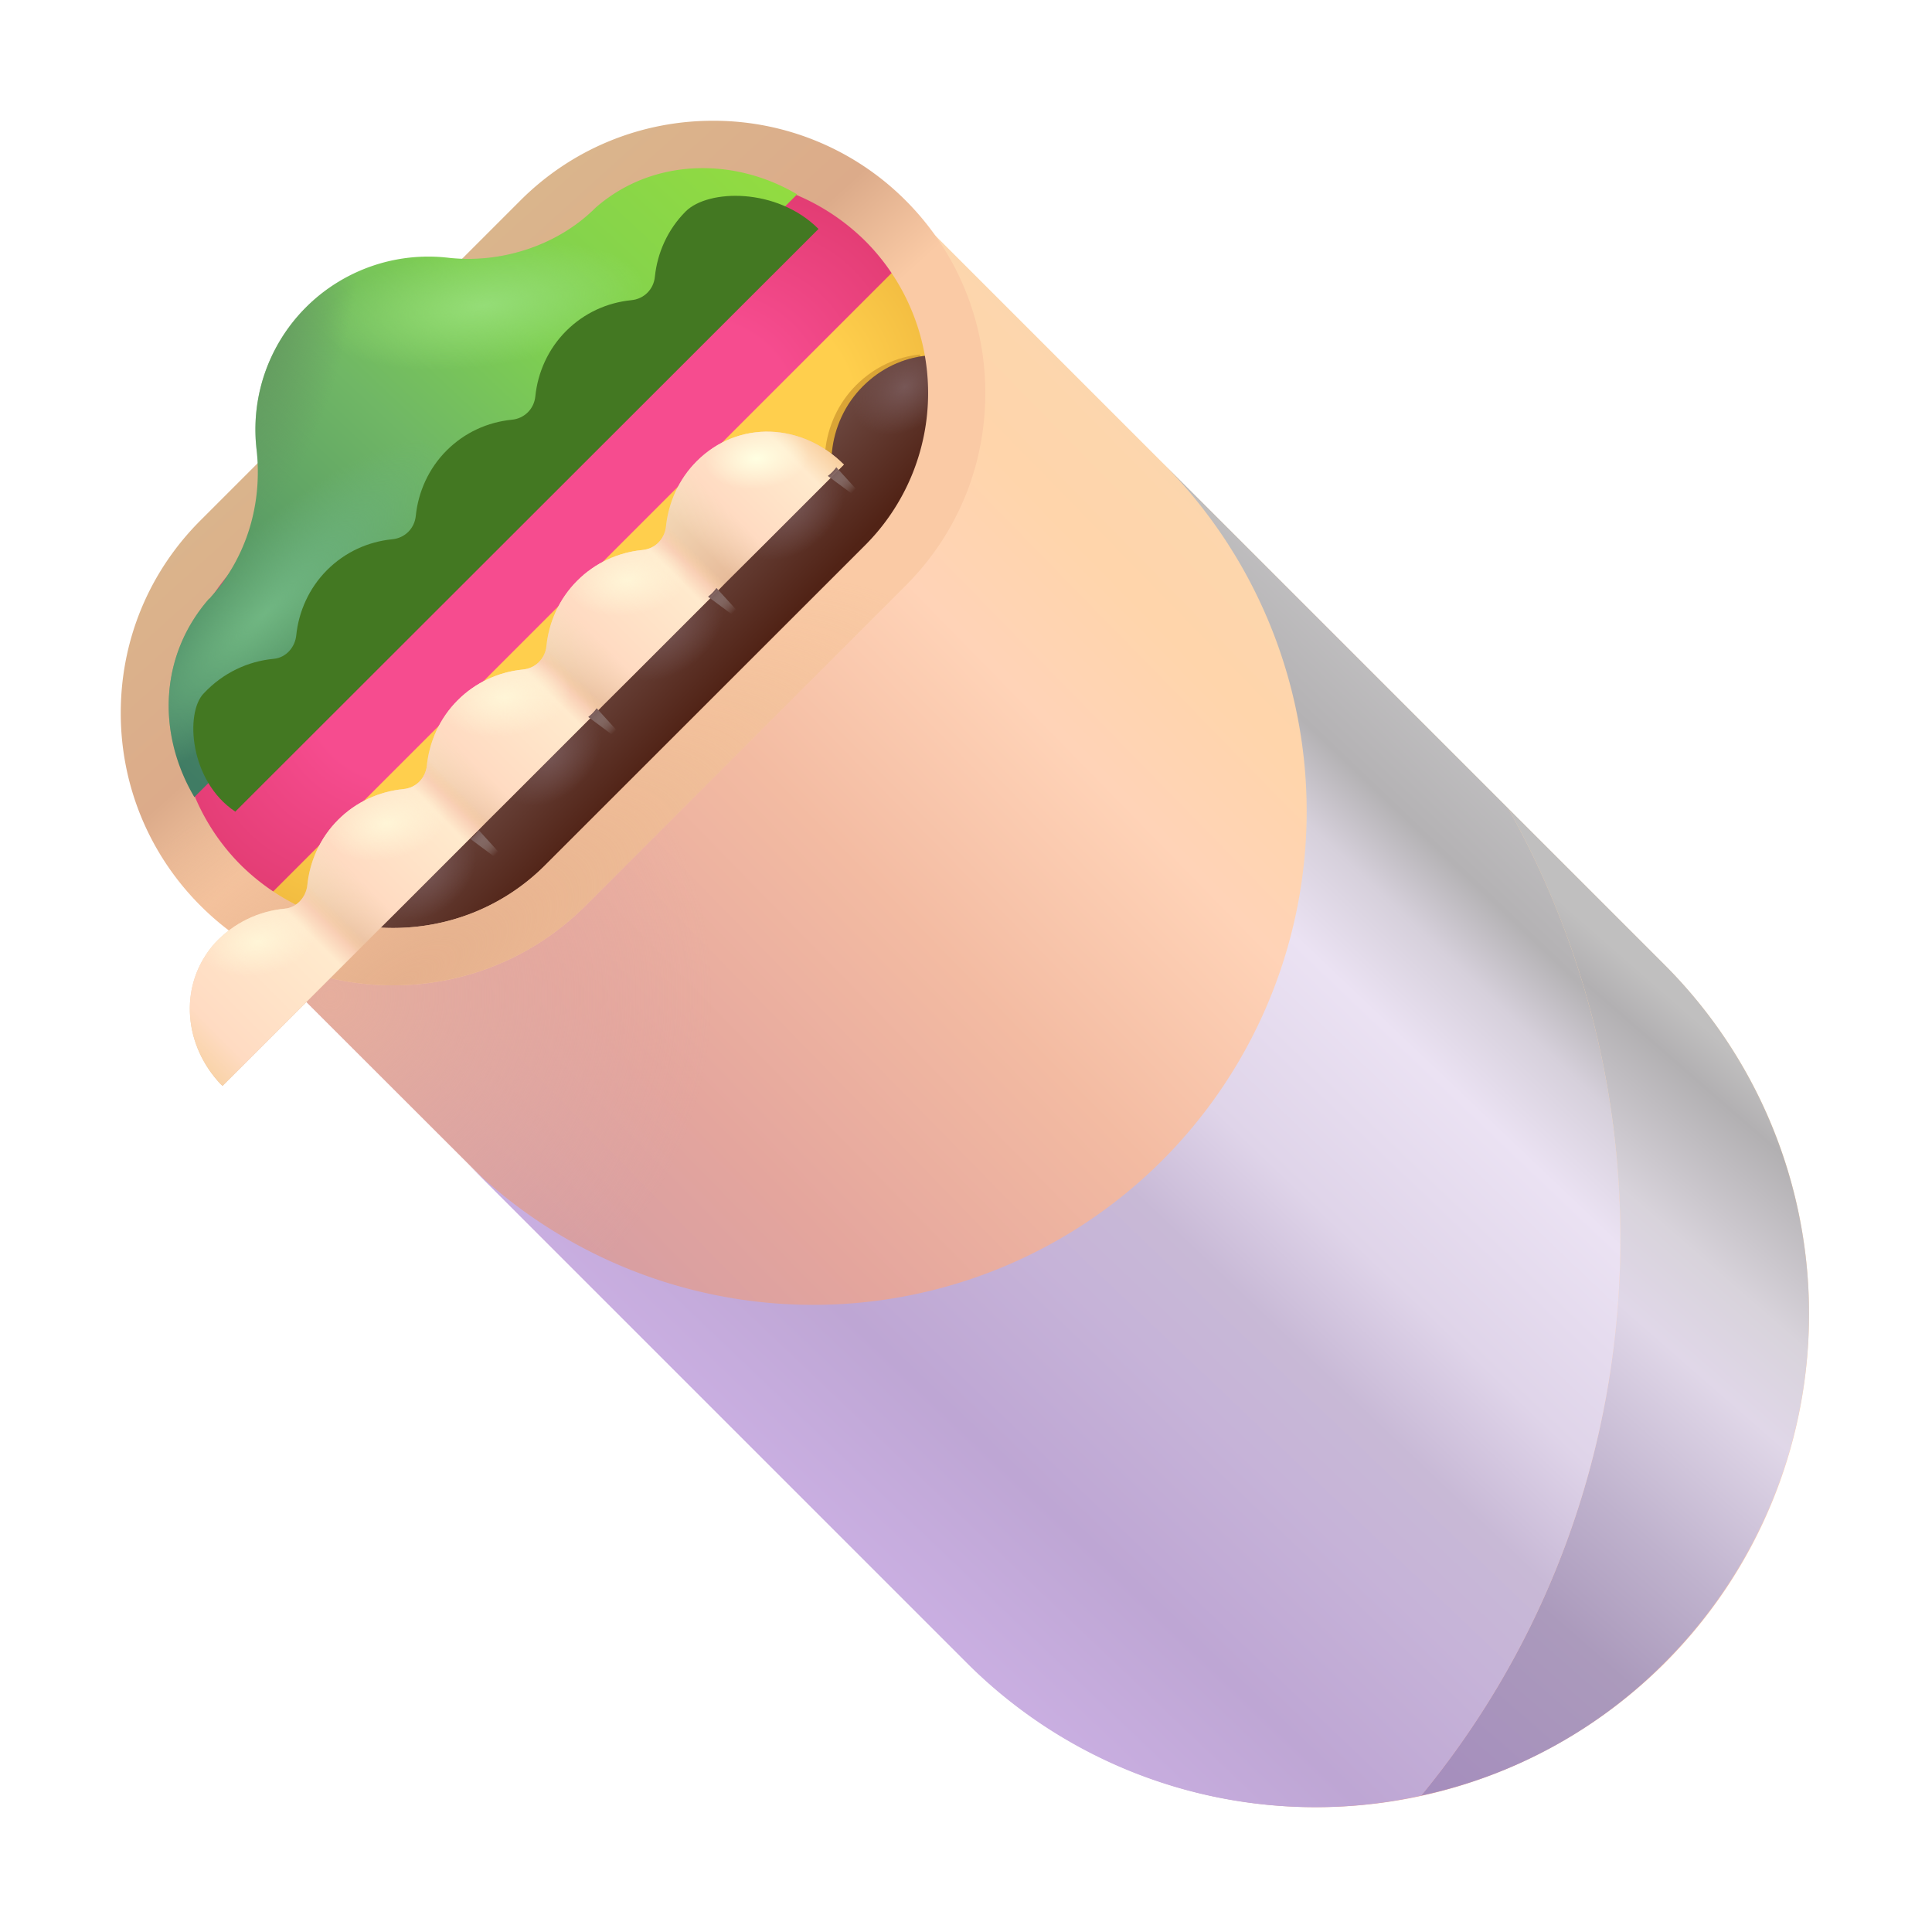 <svg width="32" height="32" fill="none" xmlns="http://www.w3.org/2000/svg"><g clip-path="url(#a)"><path d="M27.57 15.98 14.64 3.05 3.09 14.61l12.93 12.93a8.178 8.178 0 0 0 11.56 0c3.18-3.19 3.18-8.37-.01-11.56Z" fill="url(#b)"/><path d="M27.57 15.98 14.64 3.05 3.09 14.61l12.93 12.93a8.178 8.178 0 0 0 11.56 0c3.18-3.19 3.18-8.37-.01-11.56Z" fill="url(#c)"/><path d="M27.57 27.54a8.178 8.178 0 0 0 0-11.56l-2.59-2.59c2.89 5.14 2.41 11.67-1.44 16.35a8.048 8.048 0 0 0 4.03-2.2Z" fill="url(#d)"/><path d="m24.98 13.39-5.73-5.73a8.178 8.178 0 0 1 0 11.56 8.178 8.178 0 0 1-11.56 0l8.32 8.32a8.154 8.154 0 0 0 7.53 2.2c3.85-4.68 4.33-11.21 1.44-16.35Z" fill="url(#e)"/><path d="M15.37 6.06a3.567 3.567 0 0 0-6.06-2.09L3.94 9.34a3.567 3.567 0 0 0 0 5.04c.59.59 1.33.92 2.09 1.02l9.34-9.34Z" fill="url(#f)"/><path d="M14.79 4.5a3.567 3.567 0 0 0-5.48-.53L3.94 9.34a3.567 3.567 0 0 0 .53 5.48L14.79 4.5Z" fill="url(#g)"/><g filter="url(#h)"><path d="M14.839 8.211c.4-.72.54-1.55.4-2.34-.39.04-.76.21-1.06.51-.3.3-.47.69-.51 1.08-.02.21-.18.37-.39.39-.4.04-.78.21-1.08.51-.3.3-.47.69-.51 1.08-.02.21-.18.37-.39.39-.4.04-.78.21-1.08.51-.3.3-.47.69-.51 1.08-.02.21-.18.37-.39.39-.4.04-.78.21-1.08.51-.3.3-.47.69-.51 1.08-.02.2-.17.37-.37.39-.43.04-.84.23-1.16.57-.26.28-.4.63-.44.99.79.13 1.62 0 2.34-.4.28-.16.54-.35.78-.59l5.37-5.37c.24-.24.43-.5.59-.78Z" fill="#DAA536"/></g><path d="M14.95 8.23c.4-.72.54-1.55.4-2.34-.39.04-.76.21-1.06.51-.3.3-.47.69-.51 1.08-.02.21-.18.37-.39.39-.4.04-.78.21-1.08.51-.3.3-.47.69-.51 1.08-.02.21-.18.37-.39.39-.4.04-.78.21-1.08.51-.3.3-.47.69-.51 1.08-.02.21-.18.37-.39.39-.4.04-.78.21-1.08.51-.3.3-.47.69-.51 1.08-.02.2-.17.37-.37.39-.43.04-.84.23-1.16.57-.26.28-.4.63-.44.99.79.13 1.62 0 2.34-.4.28-.16.54-.35.78-.59l5.37-5.37c.24-.24.43-.5.59-.78Z" fill="url(#i)"/><path d="M14.95 8.23c.4-.72.54-1.55.4-2.34-.39.04-.76.21-1.06.51-.3.3-.47.69-.51 1.08-.02.21-.18.37-.39.39-.4.04-.78.21-1.08.51-.3.3-.47.69-.51 1.08-.02.21-.18.37-.39.39-.4.04-.78.21-1.08.51-.3.3-.47.69-.51 1.08-.02.21-.18.37-.39.39-.4.04-.78.21-1.08.51-.3.3-.47.69-.51 1.08-.02.2-.17.37-.37.39-.43.04-.84.23-1.16.57-.26.28-.4.63-.44.99.79.13 1.62 0 2.34-.4.28-.16.54-.35.78-.59l5.37-5.37c.24-.24.43-.5.59-.78Z" fill="url(#j)"/><path d="M14.95 8.23c.4-.72.54-1.55.4-2.34-.39.04-.76.21-1.06.51-.3.3-.47.69-.51 1.08-.02.21-.18.37-.39.39-.4.04-.78.21-1.08.51-.3.3-.47.69-.51 1.08-.02.21-.18.37-.39.39-.4.04-.78.21-1.08.51-.3.3-.47.69-.51 1.08-.02.21-.18.37-.39.39-.4.04-.78.21-1.08.51-.3.3-.47.69-.51 1.08-.02.2-.17.37-.37.39-.43.04-.84.23-1.16.57-.26.28-.4.63-.44.99.79.13 1.62 0 2.34-.4.28-.16.54-.35.78-.59l5.37-5.37c.24-.24.43-.5.59-.78Z" fill="url(#k)"/><path d="M14.95 8.23c.4-.72.54-1.55.4-2.34-.39.04-.76.21-1.06.51-.3.3-.47.69-.51 1.08-.02.21-.18.37-.39.39-.4.04-.78.21-1.08.51-.3.3-.47.69-.51 1.08-.02.21-.18.37-.39.39-.4.04-.78.21-1.08.51-.3.3-.47.69-.51 1.08-.02.21-.18.37-.39.39-.4.04-.78.21-1.08.51-.3.3-.47.69-.51 1.08-.02.2-.17.37-.37.39-.43.04-.84.23-1.16.57-.26.28-.4.63-.44.99.79.13 1.62 0 2.34-.4.28-.16.54-.35.78-.59l5.37-5.37c.24-.24.43-.5.59-.78Z" fill="url(#l)"/><path d="M14.95 8.23c.4-.72.54-1.55.4-2.34-.39.04-.76.21-1.06.51-.3.3-.47.69-.51 1.08-.02.21-.18.37-.39.39-.4.04-.78.21-1.08.51-.3.3-.47.69-.51 1.08-.02.21-.18.37-.39.39-.4.04-.78.21-1.08.51-.3.3-.47.69-.51 1.08-.02.21-.18.37-.39.39-.4.04-.78.21-1.08.51-.3.3-.47.69-.51 1.08-.02.2-.17.37-.37.39-.43.04-.84.23-1.16.57-.26.28-.4.63-.44.99.79.13 1.62 0 2.34-.4.28-.16.54-.35.78-.59l5.37-5.37c.24-.24.43-.5.59-.78Z" fill="url(#m)"/><path d="M14.95 8.23c.4-.72.54-1.55.4-2.34-.39.04-.76.21-1.06.51-.3.3-.47.69-.51 1.08-.02.21-.18.37-.39.39-.4.04-.78.21-1.08.51-.3.3-.47.69-.51 1.08-.02.21-.18.37-.39.39-.4.04-.78.21-1.08.51-.3.3-.47.69-.51 1.08-.02.21-.18.37-.39.39-.4.04-.78.21-1.08.51-.3.3-.47.69-.51 1.08-.02.2-.17.37-.37.39-.43.04-.84.23-1.16.57-.26.28-.4.63-.44.99.79.13 1.62 0 2.34-.4.28-.16.54-.35.78-.59l5.37-5.37c.24-.24.43-.5.59-.78Z" fill="url(#n)"/><path d="M11.81 2.95c.91 0 1.82.35 2.52 1.04a3.567 3.567 0 0 1 0 5.04l-5.3 5.3c-.7.7-1.61 1.04-2.52 1.04-.91 0-1.82-.35-2.52-1.04a3.567 3.567 0 0 1 0-5.04l5.3-5.3c.69-.7 1.61-1.04 2.52-1.04Zm0-.95c-1.2 0-2.34.47-3.19 1.32l-5.3 5.3C2.47 9.47 2 10.6 2 11.81c0 1.2.47 2.34 1.32 3.19.85.85 1.98 1.32 3.19 1.32 1.2 0 2.34-.47 3.19-1.32L15 9.7c.85-.85 1.32-1.98 1.32-3.19 0-1.2-.47-2.34-1.32-3.19A4.494 4.494 0 0 0 11.81 2Z" fill="url(#o)"/><path d="M11.81 2.95c.91 0 1.82.35 2.52 1.04a3.567 3.567 0 0 1 0 5.04l-5.3 5.3c-.7.7-1.61 1.04-2.52 1.04-.91 0-1.82-.35-2.52-1.04a3.567 3.567 0 0 1 0-5.04l5.3-5.3c.69-.7 1.61-1.04 2.52-1.04Zm0-.95c-1.2 0-2.34.47-3.19 1.32l-5.3 5.3C2.47 9.47 2 10.6 2 11.81c0 1.2.47 2.34 1.32 3.19.85.85 1.98 1.32 3.19 1.32 1.2 0 2.34-.47 3.19-1.32L15 9.7c.85-.85 1.32-1.98 1.32-3.19 0-1.2-.47-2.34-1.32-3.19A4.494 4.494 0 0 0 11.81 2Z" fill="url(#p)"/><path d="M13.203 3.219c-1.05-.62-2.396-.601-3.336.219-.63.63-1.566.93-2.437.832a2.864 2.864 0 0 0-3.18 3.18c.1.88-.16 1.77-.75 2.43-.01.01-.02.03-.04.04-.82.94-.861 2.233-.241 3.283l9.984-9.984Z" fill="url(#q)"/><path d="M13.203 3.219c-1.05-.62-2.396-.601-3.336.219-.63.63-1.566.93-2.437.832a2.864 2.864 0 0 0-3.18 3.18c.1.88-.16 1.77-.75 2.43-.01.01-.02.03-.04.04-.82.94-.861 2.233-.241 3.283l9.984-9.984Z" fill="url(#r)"/><path d="M13.203 3.219c-1.05-.62-2.396-.601-3.336.219-.63.63-1.566.93-2.437.832a2.864 2.864 0 0 0-3.18 3.18c.1.88-.16 1.77-.75 2.43-.01.01-.02.03-.04.04-.82.94-.861 2.233-.241 3.283l9.984-9.984Z" fill="url(#s)"/><path d="M13.203 3.219c-1.05-.62-2.396-.601-3.336.219-.63.63-1.566.93-2.437.832a2.864 2.864 0 0 0-3.18 3.18c.1.88-.16 1.77-.75 2.43-.01.01-.02.03-.04.04-.82.94-.861 2.233-.241 3.283l9.984-9.984Z" fill="url(#t)"/><g filter="url(#u)"><path d="M13.557 3.792c-.69-.69-1.83-.66-2.2-.29-.3.3-.47.69-.51 1.08-.02.21-.18.37-.39.39-.4.04-.78.21-1.08.51-.3.3-.47.69-.51 1.08-.02.21-.18.37-.39.39-.4.04-.78.21-1.08.51-.3.3-.47.69-.51 1.08-.02.21-.18.37-.39.39-.4.04-.78.21-1.08.51-.3.3-.47.69-.51 1.08-.02.2-.17.37-.37.39-.43.04-.84.23-1.16.57-.314.315-.243 1.453.52 1.961l9.66-9.651Z" fill="#437822"/></g><g filter="url(#v)"><path d="M13.977 3.695c-.69-.69-1.747-.745-2.437-.055-.3.3-.47.69-.51 1.08-.02.21-.18.37-.39.39-.4.04-.78.21-1.08.51-.3.3-.47.69-.51 1.08-.02.21-.18.37-.39.39-.4.04-.78.21-1.08.51-.3.3-.47.69-.51 1.08-.02.21-.18.37-.39.39-.4.04-.78.21-1.08.51-.3.3-.47.69-.51 1.08-.02.2-.17.37-.37.39-.43.04-.84.23-1.16.57-.59.66-.533 1.624.047 2.284.03.03.05.06.08.08l10.29-10.289Z" fill="url(#w)"/><path d="M13.977 3.695c-.69-.69-1.747-.745-2.437-.055-.3.3-.47.69-.51 1.08-.02.21-.18.37-.39.39-.4.04-.78.21-1.08.51-.3.3-.47.69-.51 1.08-.02.21-.18.37-.39.39-.4.04-.78.21-1.08.51-.3.3-.47.69-.51 1.08-.02.21-.18.37-.39.39-.4.04-.78.21-1.08.51-.3.3-.47.69-.51 1.08-.02.2-.17.37-.37.39-.43.04-.84.23-1.16.57-.59.66-.533 1.624.047 2.284.03.03.05.06.08.08l10.29-10.289Z" fill="url(#x)"/><path d="M13.977 3.695c-.69-.69-1.747-.745-2.437-.055-.3.3-.47.69-.51 1.08-.02.21-.18.37-.39.39-.4.04-.78.21-1.08.51-.3.3-.47.69-.51 1.08-.02.21-.18.37-.39.39-.4.04-.78.21-1.08.51-.3.3-.47.69-.51 1.08-.02.21-.18.37-.39.39-.4.04-.78.21-1.08.51-.3.3-.47.69-.51 1.08-.02.2-.17.37-.37.39-.43.04-.84.23-1.16.57-.59.66-.533 1.624.047 2.284.03.03.05.06.08.08l10.29-10.289Z" fill="url(#y)"/><path d="M13.977 3.695c-.69-.69-1.747-.745-2.437-.055-.3.3-.47.69-.51 1.08-.02.21-.18.37-.39.39-.4.04-.78.21-1.08.51-.3.3-.47.69-.51 1.08-.02.21-.18.37-.39.39-.4.04-.78.21-1.08.51-.3.3-.47.69-.51 1.08-.02.21-.18.37-.39.39-.4.04-.78.21-1.08.51-.3.3-.47.69-.51 1.08-.02.2-.17.37-.37.39-.43.04-.84.23-1.16.57-.59.66-.533 1.624.047 2.284.03.03.05.06.08.08l10.29-10.289Z" fill="url(#z)"/><path d="M13.977 3.695c-.69-.69-1.747-.745-2.437-.055-.3.3-.47.69-.51 1.08-.02.21-.18.37-.39.39-.4.04-.78.21-1.08.51-.3.3-.47.69-.51 1.08-.02.21-.18.37-.39.39-.4.04-.78.21-1.08.51-.3.3-.47.69-.51 1.08-.02.21-.18.37-.39.39-.4.04-.78.21-1.08.51-.3.3-.47.69-.51 1.08-.02.2-.17.37-.37.39-.43.04-.84.23-1.16.57-.59.66-.533 1.624.047 2.284.03.03.05.06.08.08l10.29-10.289Z" fill="url(#A)"/><path d="M13.977 3.695c-.69-.69-1.747-.745-2.437-.055-.3.3-.47.69-.51 1.08-.02.21-.18.37-.39.39-.4.04-.78.21-1.08.51-.3.3-.47.69-.51 1.08-.02.21-.18.37-.39.39-.4.04-.78.21-1.08.51-.3.3-.47.69-.51 1.08-.02.21-.18.37-.39.39-.4.04-.78.21-1.08.51-.3.3-.47.69-.51 1.08-.02.2-.17.37-.37.39-.43.04-.84.23-1.16.57-.59.66-.533 1.624.047 2.284.03.03.05.06.08.08l10.29-10.289Z" fill="url(#B)"/><path d="M13.977 3.695c-.69-.69-1.747-.745-2.437-.055-.3.3-.47.69-.51 1.08-.02.21-.18.37-.39.39-.4.04-.78.21-1.08.51-.3.3-.47.69-.51 1.08-.02.21-.18.37-.39.39-.4.04-.78.21-1.08.51-.3.3-.47.69-.51 1.08-.02.21-.18.37-.39.39-.4.04-.78.21-1.08.51-.3.3-.47.69-.51 1.08-.02.2-.17.37-.37.39-.43.04-.84.23-1.16.57-.59.66-.533 1.624.047 2.284.03.03.05.06.08.08l10.29-10.289Z" fill="url(#C)"/><path d="M13.977 3.695c-.69-.69-1.747-.745-2.437-.055-.3.3-.47.69-.51 1.08-.02.21-.18.37-.39.39-.4.04-.78.21-1.08.51-.3.3-.47.69-.51 1.08-.02.21-.18.37-.39.39-.4.04-.78.21-1.08.51-.3.3-.47.69-.51 1.08-.02.21-.18.37-.39.39-.4.04-.78.21-1.08.51-.3.3-.47.69-.51 1.08-.02.2-.17.37-.37.39-.43.04-.84.23-1.16.57-.59.66-.533 1.624.047 2.284.03.03.05.06.08.08l10.29-10.289Z" fill="url(#D)"/><path d="M13.977 3.695c-.69-.69-1.747-.745-2.437-.055-.3.3-.47.69-.51 1.08-.02.21-.18.37-.39.39-.4.04-.78.21-1.08.51-.3.3-.47.69-.51 1.08-.02.21-.18.37-.39.39-.4.04-.78.21-1.08.51-.3.3-.47.69-.51 1.08-.02.21-.18.37-.39.39-.4.04-.78.21-1.08.51-.3.3-.47.69-.51 1.08-.02.2-.17.37-.37.39-.43.04-.84.23-1.16.57-.59.66-.533 1.624.047 2.284.03.03.05.06.08.08l10.29-10.289Z" fill="url(#E)"/><path d="M13.977 3.695c-.69-.69-1.747-.745-2.437-.055-.3.3-.47.69-.51 1.08-.02.21-.18.37-.39.39-.4.04-.78.21-1.08.51-.3.3-.47.69-.51 1.08-.02.21-.18.37-.39.39-.4.04-.78.21-1.08.51-.3.3-.47.69-.51 1.08-.02.21-.18.37-.39.39-.4.04-.78.21-1.08.51-.3.3-.47.69-.51 1.08-.02.2-.17.37-.37.39-.43.04-.84.23-1.16.57-.59.66-.533 1.624.047 2.284.03.03.05.06.08.08l10.29-10.289Z" fill="url(#F)"/><path d="M13.977 3.695c-.69-.69-1.747-.745-2.437-.055-.3.3-.47.69-.51 1.08-.02.21-.18.37-.39.39-.4.04-.78.21-1.08.51-.3.3-.47.69-.51 1.08-.02.21-.18.37-.39.39-.4.04-.78.21-1.08.51-.3.3-.47.69-.51 1.08-.02.21-.18.37-.39.39-.4.04-.78.21-1.08.51-.3.3-.47.69-.51 1.08-.02.2-.17.37-.37.39-.43.04-.84.23-1.16.57-.59.66-.533 1.624.047 2.284.03.03.05.06.08.08l10.29-10.289Z" fill="url(#G)"/></g><g filter="url(#H)"><path d="M13.852 7.738a.64.64 0 0 1-.141.145l.44.326.064-.07-.363-.4Z" fill="url(#I)"/></g><g filter="url(#J)"><path d="M11.867 9.738a.637.637 0 0 1-.14.145l.439.326.065-.07-.364-.4Z" fill="url(#K)"/></g><g filter="url(#L)"><path d="M9.883 11.73a.638.638 0 0 1-.14.145l.438.326.065-.07-.363-.4Z" fill="url(#M)"/></g><g filter="url(#N)"><path d="M7.93 13.75a.638.638 0 0 1-.14.144l.438.326.065-.07-.363-.4Z" fill="url(#O)"/></g></g><defs><radialGradient id="c" cx="0" cy="0" r="1" gradientUnits="userSpaceOnUse" gradientTransform="rotate(55.1 -13.087 13.457) scale(6.336 6.334)"><stop stop-color="#E6AE9D"/><stop offset="1" stop-color="#E3ACA4" stop-opacity="0"/></radialGradient><radialGradient id="f" cx="0" cy="0" r="1" gradientUnits="userSpaceOnUse" gradientTransform="rotate(48.013 -5.87 15.3) scale(4.85 8.545)"><stop offset=".671" stop-color="#FFCF4D"/><stop offset="1" stop-color="#E9AF38"/></radialGradient><radialGradient id="g" cx="0" cy="0" r="1" gradientUnits="userSpaceOnUse" gradientTransform="rotate(48.013 -5.682 14.807) scale(4.625 8.148)"><stop offset=".604" stop-color="#F64C8F"/><stop offset="1" stop-color="#DE396D"/></radialGradient><radialGradient id="j" cx="0" cy="0" r="1" gradientUnits="userSpaceOnUse" gradientTransform="rotate(52.578 1.008 18.37) scale(.689 .953)"><stop stop-color="#775756"/><stop offset="1" stop-color="#745352" stop-opacity="0"/></radialGradient><radialGradient id="k" cx="0" cy="0" r="1" gradientUnits="userSpaceOnUse" gradientTransform="matrix(.484 .578 -.8 .671 13.063 8.39)"><stop stop-color="#775756"/><stop offset="1" stop-color="#745352" stop-opacity="0"/></radialGradient><radialGradient id="l" cx="0" cy="0" r="1" gradientUnits="userSpaceOnUse" gradientTransform="matrix(.469 .641 -.887 .649 10.984 10.375)"><stop stop-color="#775756"/><stop offset="1" stop-color="#745352" stop-opacity="0"/></radialGradient><radialGradient id="m" cx="0" cy="0" r="1" gradientUnits="userSpaceOnUse" gradientTransform="matrix(.492 .516 -.714 .681 9.094 12.492)"><stop stop-color="#775756"/><stop offset="1" stop-color="#745352" stop-opacity="0"/></radialGradient><radialGradient id="n" cx="0" cy="0" r="1" gradientUnits="userSpaceOnUse" gradientTransform="matrix(.461 .516 -.714 .638 7.04 14.43)"><stop stop-color="#775756"/><stop offset="1" stop-color="#745352" stop-opacity="0"/></radialGradient><radialGradient id="p" cx="0" cy="0" r="1" gradientUnits="userSpaceOnUse" gradientTransform="rotate(-32.79 31.047 -3.099) scale(10.631 4.197)"><stop stop-color="#E5B08D"/><stop offset="1" stop-color="#E2AC85" stop-opacity="0"/></radialGradient><radialGradient id="r" cx="0" cy="0" r="1" gradientUnits="userSpaceOnUse" gradientTransform="matrix(.214 1.531 -4.097 .573 8.005 5.063)"><stop stop-color="#95DD77"/><stop offset=".649" stop-color="#95DD77" stop-opacity="0"/></radialGradient><radialGradient id="s" cx="0" cy="0" r="1" gradientUnits="userSpaceOnUse" gradientTransform="matrix(.797 .844 -2.903 2.741 4.39 10.156)"><stop stop-color="#70B682"/><stop offset="1" stop-color="#70B682" stop-opacity="0"/></radialGradient><radialGradient id="t" cx="0" cy="0" r="1" gradientUnits="userSpaceOnUse" gradientTransform="rotate(98.306 .121 4.092) scale(4.327 1.722)"><stop stop-color="#5F915A"/><stop offset="1" stop-color="#639060" stop-opacity="0"/></radialGradient><radialGradient id="C" cx="0" cy="0" r="1" gradientUnits="userSpaceOnUse" gradientTransform="matrix(.047 .5 -.856 .08 12.531 3.594)"><stop stop-color="#FFFFE2"/><stop offset="1" stop-color="#FFFFE2" stop-opacity="0"/></radialGradient><radialGradient id="D" cx="0" cy="0" r="1" gradientUnits="userSpaceOnUse" gradientTransform="matrix(.078 .578 -.99 .134 10.39 5.61)"><stop stop-color="#FFF5D7"/><stop offset="1" stop-color="#FFF5D7" stop-opacity="0"/></radialGradient><radialGradient id="E" cx="0" cy="0" r="1" gradientUnits="userSpaceOnUse" gradientTransform="rotate(81.674 -.186 8.61) scale(.647 1.108)"><stop stop-color="#FFF5D7"/><stop offset="1" stop-color="#FFF5D7" stop-opacity="0"/></radialGradient><radialGradient id="F" cx="0" cy="0" r="1" gradientUnits="userSpaceOnUse" gradientTransform="matrix(.125 .578 -.99 .214 6.406 9.64)"><stop stop-color="#FFF5D7"/><stop offset="1" stop-color="#FFF5D7" stop-opacity="0"/></radialGradient><radialGradient id="G" cx="0" cy="0" r="1" gradientUnits="userSpaceOnUse" gradientTransform="matrix(.109 .547 -.936 .187 4.281 11.594)"><stop stop-color="#FFF5D7"/><stop offset="1" stop-color="#FFF5D7" stop-opacity="0"/></radialGradient><linearGradient id="b" x1="18.563" y1="6.688" x2="7" y2="18" gradientUnits="userSpaceOnUse"><stop stop-color="#FCD6AD"/><stop offset=".128" stop-color="#FFD5AB"/><stop offset=".281" stop-color="#FFD3B7"/><stop offset=".527" stop-color="#F3BBA2"/><stop offset=".817" stop-color="#E4A59D"/><stop offset="1" stop-color="#D79EA2"/></linearGradient><linearGradient id="d" x1="31.875" y1="20.188" x2="23.54" y2="29.74" gradientUnits="userSpaceOnUse"><stop stop-color="#C0BFBF"/><stop offset=".059" stop-color="#B2B0B2"/><stop offset=".231" stop-color="#D8D3DB"/><stop offset=".345" stop-color="#E0D7E8"/><stop offset=".554" stop-color="#BFB2CD"/><stop offset=".713" stop-color="#AB9ABC"/><stop offset="1" stop-color="#A58DBD"/></linearGradient><linearGradient id="e" x1="26.839" y1="14" x2="14.875" y2="26.563" gradientUnits="userSpaceOnUse"><stop stop-color="#C3C2C3"/><stop offset=".123" stop-color="#B4B2B4"/><stop offset=".191" stop-color="#D6D0DB"/><stop offset=".278" stop-color="#EBE2F3"/><stop offset=".449" stop-color="#DFD4E9"/><stop offset=".561" stop-color="#C8B9D6"/><stop offset=".666" stop-color="#C6B3D8"/><stop offset=".833" stop-color="#BEA6D4"/><stop offset="1" stop-color="#CAAFE2"/></linearGradient><linearGradient id="i" x1="10.078" y1="10.654" x2="11.438" y2="11.938" gradientUnits="userSpaceOnUse"><stop stop-color="#6E4A43"/><stop offset="1" stop-color="#512316"/></linearGradient><linearGradient id="o" x1="5.688" y1="5.625" x2="12" y2="12.625" gradientUnits="userSpaceOnUse"><stop stop-color="#DAB68C"/><stop offset=".39" stop-color="#DCAB8A"/><stop offset=".579" stop-color="#FACAA5"/></linearGradient><linearGradient id="q" x1="2.76" y1="12.5" x2="12.438" y2="2.188" gradientUnits="userSpaceOnUse"><stop stop-color="#407C64"/><stop offset=".467" stop-color="#70B765"/><stop offset=".653" stop-color="#7ECF51"/><stop offset="1" stop-color="#93DC40"/></linearGradient><linearGradient id="w" x1="7.688" y1="7.563" x2="9.188" y2="9.063" gradientUnits="userSpaceOnUse"><stop stop-color="#F4DAB8"/><stop offset=".865" stop-color="#E6B998"/></linearGradient><linearGradient id="x" x1="13.703" y1="3.453" x2="11.844" y2="5.281" gradientUnits="userSpaceOnUse"><stop stop-color="#F9D0A1"/><stop offset=".193" stop-color="#FFEACD"/><stop offset=".711" stop-color="#FFDBC2"/><stop offset="1" stop-color="#FFE0C6" stop-opacity="0"/></linearGradient><linearGradient id="y" x1="11.734" y1="5.375" x2="9.594" y2="7.484" gradientUnits="userSpaceOnUse"><stop stop-color="#F9D0A1" stop-opacity="0"/><stop offset=".076" stop-color="#F9CFB5"/><stop offset=".168" stop-color="#FFEACD"/><stop offset=".711" stop-color="#FFDBC2"/><stop offset="1" stop-color="#FFE0C6" stop-opacity="0"/></linearGradient><linearGradient id="z" x1="9.75" y1="7.422" x2="7.594" y2="9.594" gradientUnits="userSpaceOnUse"><stop stop-color="#F9D0A1" stop-opacity="0"/><stop offset=".076" stop-color="#F9CFB5"/><stop offset=".168" stop-color="#FFEACD"/><stop offset=".711" stop-color="#FFDBC2"/><stop offset="1" stop-color="#FFE0C6" stop-opacity="0"/></linearGradient><linearGradient id="A" x1="7.859" y1="9.359" x2="5.656" y2="11.5" gradientUnits="userSpaceOnUse"><stop stop-color="#F9D0A1" stop-opacity="0"/><stop offset=".076" stop-color="#F9CFB5"/><stop offset=".168" stop-color="#FFEACD"/><stop offset=".711" stop-color="#FFDBC2"/><stop offset="1" stop-color="#FFE0C6" stop-opacity="0"/></linearGradient><linearGradient id="B" x1="5.844" y1="11.375" x2="3.406" y2="13.813" gradientUnits="userSpaceOnUse"><stop stop-color="#F9D0A1" stop-opacity="0"/><stop offset=".076" stop-color="#F9CFB5"/><stop offset=".168" stop-color="#FFEACD"/><stop offset=".814" stop-color="#FFDBC2"/><stop offset="1" stop-color="#F8D2A5"/></linearGradient><linearGradient id="I" x1="13.792" y1="7.821" x2="14.19" y2="8.227" gradientUnits="userSpaceOnUse"><stop stop-color="#795B58"/><stop offset=".829" stop-color="#C4C4C4" stop-opacity="0"/></linearGradient><linearGradient id="K" x1="11.808" y1="9.821" x2="12.206" y2="10.227" gradientUnits="userSpaceOnUse"><stop stop-color="#795B58"/><stop offset=".829" stop-color="#C4C4C4" stop-opacity="0"/></linearGradient><linearGradient id="M" x1="9.824" y1="11.813" x2="10.221" y2="12.219" gradientUnits="userSpaceOnUse"><stop stop-color="#795B58"/><stop offset=".829" stop-color="#C4C4C4" stop-opacity="0"/></linearGradient><linearGradient id="O" x1="7.871" y1="13.832" x2="8.268" y2="14.237" gradientUnits="userSpaceOnUse"><stop stop-color="#795B58"/><stop offset=".829" stop-color="#C4C4C4" stop-opacity="0"/></linearGradient><filter id="h" x="5.259" y="5.371" width="10.533" height="10.529" filterUnits="userSpaceOnUse" color-interpolation-filters="sRGB"><feFlood flood-opacity="0" result="BackgroundImageFix"/><feBlend in="SourceGraphic" in2="BackgroundImageFix" result="shape"/><feGaussianBlur stdDeviation=".25" result="effect1_foregroundBlur_18_33695"/></filter><filter id="u" x="2.452" y="2.494" width="11.856" height="11.699" filterUnits="userSpaceOnUse" color-interpolation-filters="sRGB"><feFlood flood-opacity="0" result="BackgroundImageFix"/><feBlend in="SourceGraphic" in2="BackgroundImageFix" result="shape"/><feGaussianBlur stdDeviation=".375" result="effect1_foregroundBlur_18_33695"/></filter><filter id="v" x="-.856" y="3.149" width="18.832" height="18.835" filterUnits="userSpaceOnUse" color-interpolation-filters="sRGB"><feFlood flood-opacity="0" result="BackgroundImageFix"/><feColorMatrix in="SourceAlpha" values="0 0 0 0 0 0 0 0 0 0 0 0 0 0 0 0 0 0 127 0" result="hardAlpha"/><feOffset dy="4"/><feGaussianBlur stdDeviation="2"/><feComposite in2="hardAlpha" operator="out"/><feColorMatrix values="0 0 0 0 0 0 0 0 0 0 0 0 0 0 0 0 0 0 0.25 0"/><feBlend in2="BackgroundImageFix" result="effect1_dropShadow_18_33695"/><feBlend in="SourceGraphic" in2="effect1_dropShadow_18_33695" result="shape"/></filter><filter id="H" x="13.461" y="7.488" width="1.004" height=".97" filterUnits="userSpaceOnUse" color-interpolation-filters="sRGB"><feFlood flood-opacity="0" result="BackgroundImageFix"/><feBlend in="SourceGraphic" in2="BackgroundImageFix" result="shape"/><feGaussianBlur stdDeviation=".125" result="effect1_foregroundBlur_18_33695"/></filter><filter id="J" x="11.477" y="9.488" width="1.004" height=".97" filterUnits="userSpaceOnUse" color-interpolation-filters="sRGB"><feFlood flood-opacity="0" result="BackgroundImageFix"/><feBlend in="SourceGraphic" in2="BackgroundImageFix" result="shape"/><feGaussianBlur stdDeviation=".125" result="effect1_foregroundBlur_18_33695"/></filter><filter id="L" x="9.492" y="11.48" width="1.004" height=".97" filterUnits="userSpaceOnUse" color-interpolation-filters="sRGB"><feFlood flood-opacity="0" result="BackgroundImageFix"/><feBlend in="SourceGraphic" in2="BackgroundImageFix" result="shape"/><feGaussianBlur stdDeviation=".125" result="effect1_foregroundBlur_18_33695"/></filter><filter id="N" x="7.539" y="13.499" width="1.004" height=".97" filterUnits="userSpaceOnUse" color-interpolation-filters="sRGB"><feFlood flood-opacity="0" result="BackgroundImageFix"/><feBlend in="SourceGraphic" in2="BackgroundImageFix" result="shape"/><feGaussianBlur stdDeviation=".125" result="effect1_foregroundBlur_18_33695"/></filter><clipPath id="a"><path fill="#fff" d="M0 0h32v32H0z"/></clipPath></defs></svg>